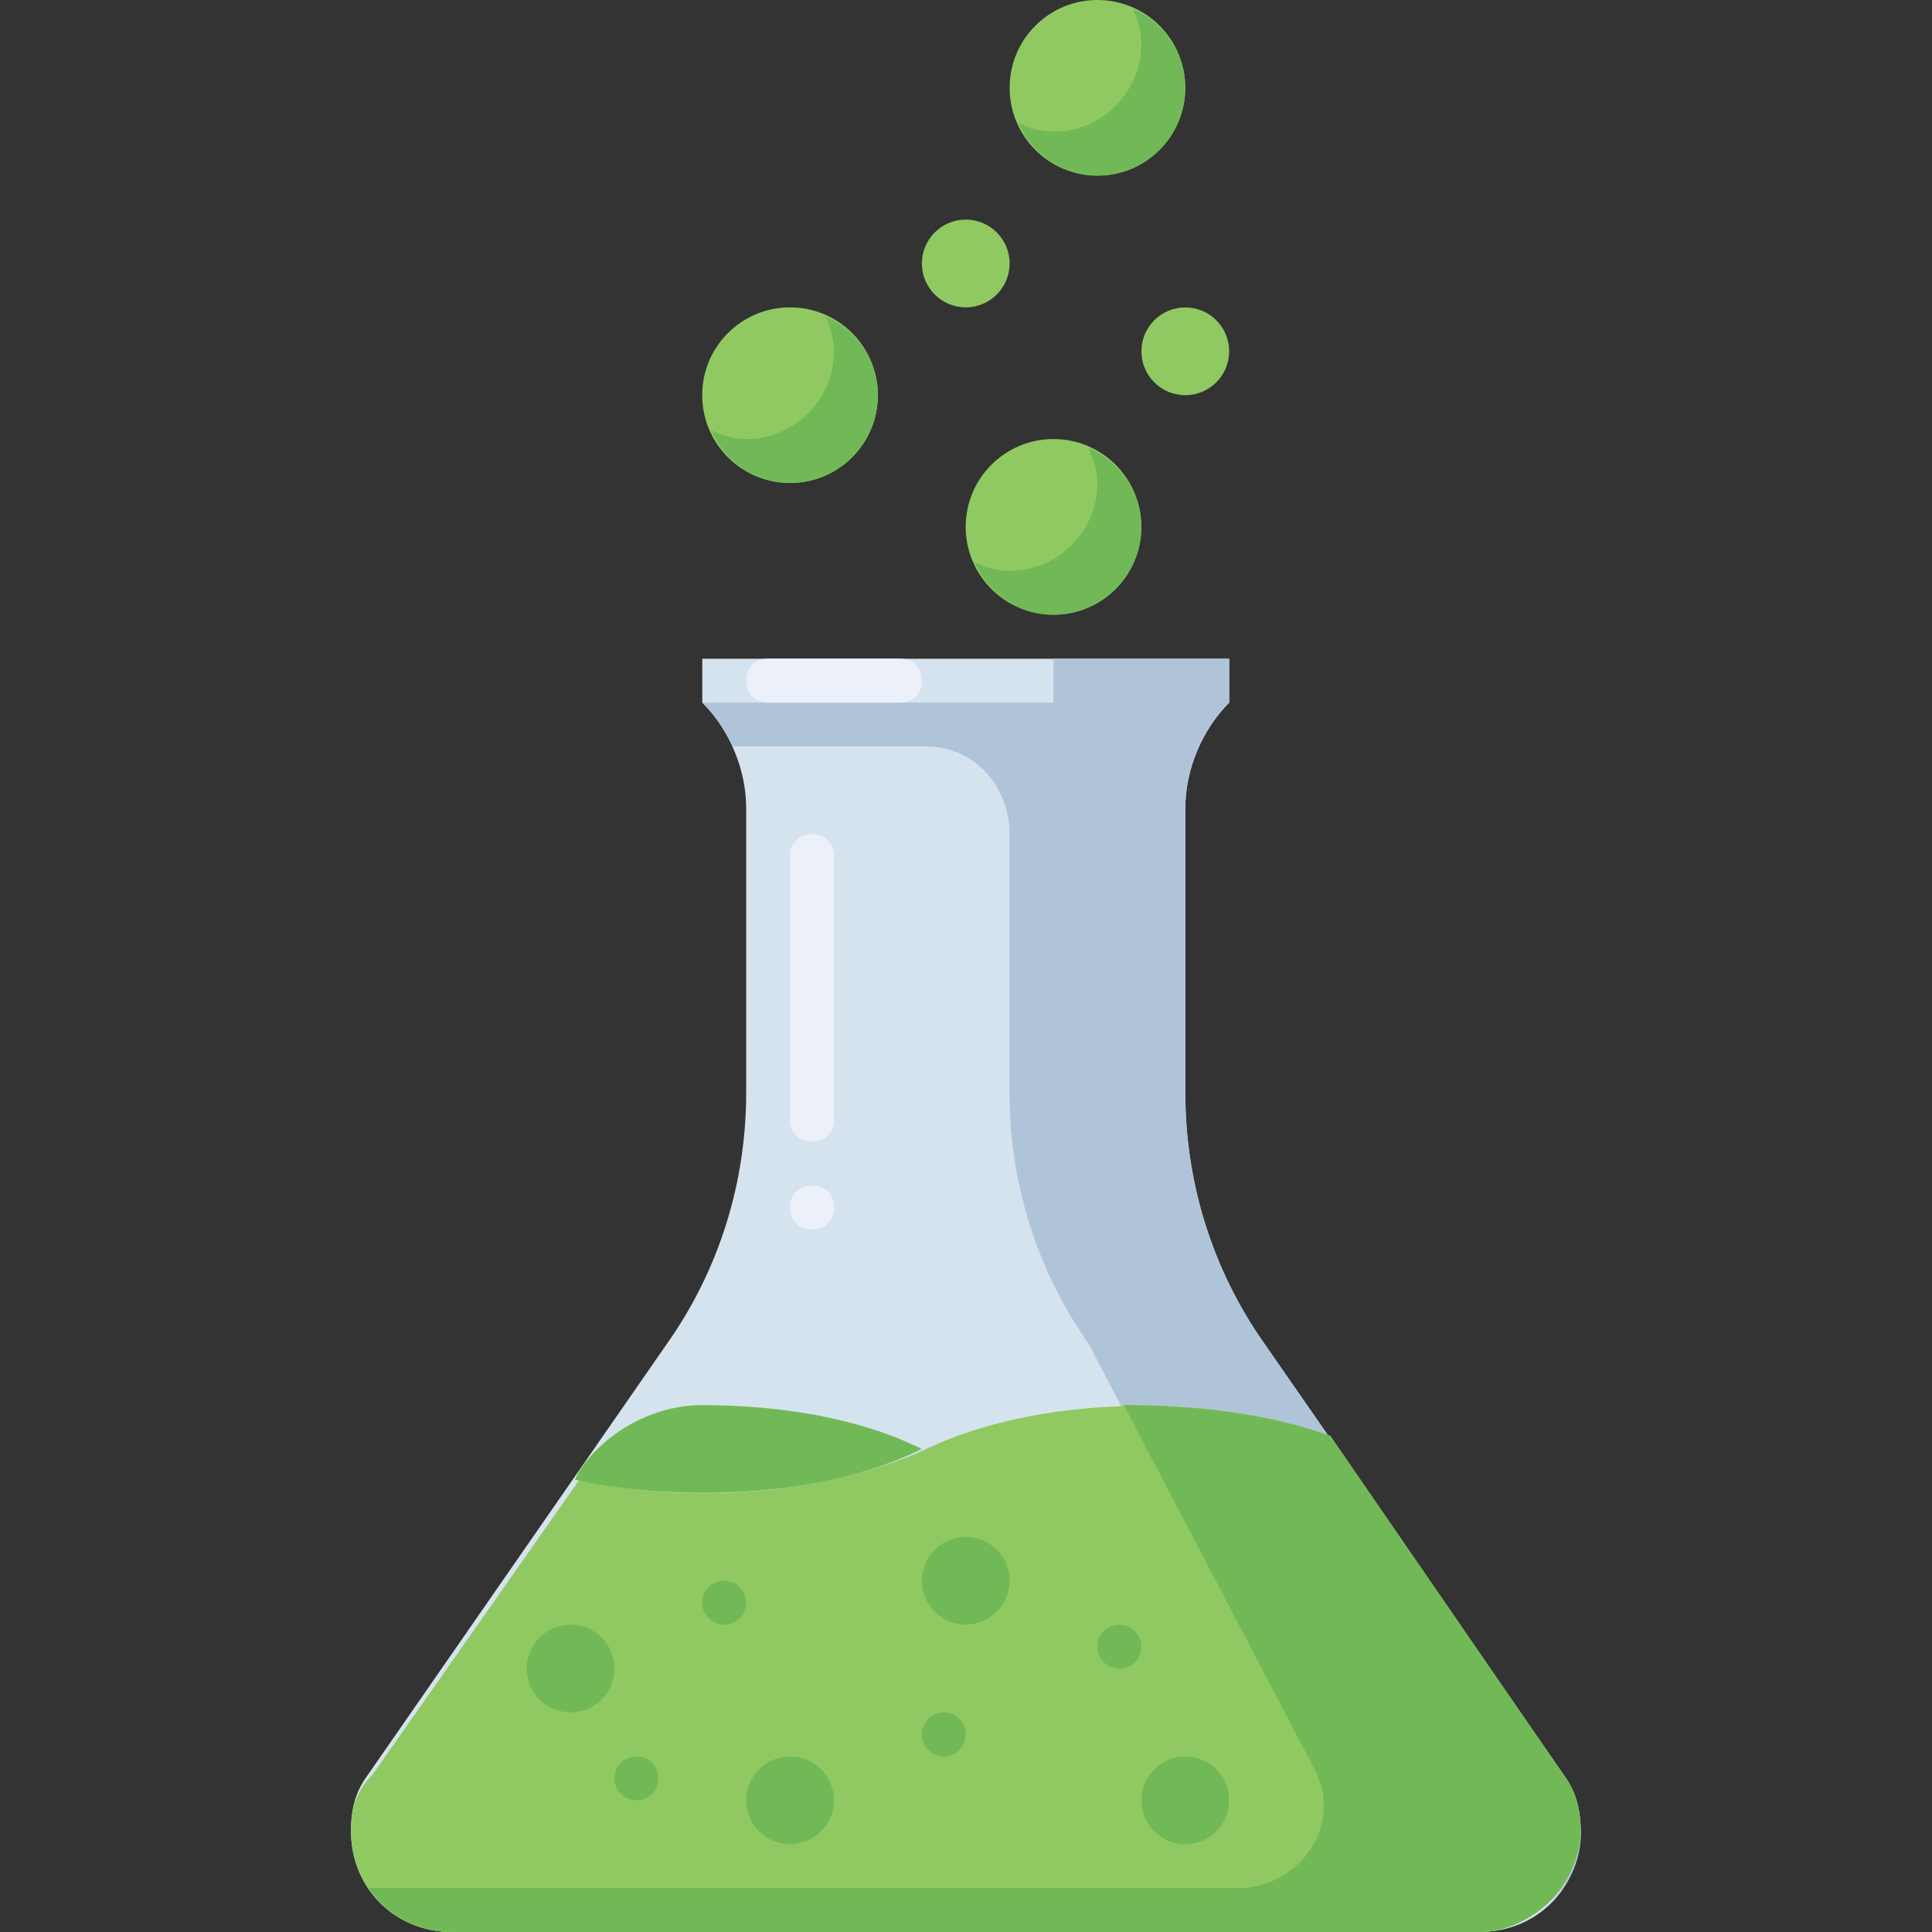 <!-- Generated by IcoMoon.io -->
<svg version="1.1" xmlns="http://www.w3.org/2000/svg" width="24" height="24" viewBox="0 0 24 24">
<rect x="0" y="0" width="24" height="24" fill="#333333" stroke="none"/>
<title>flask</title>
<path fill="#d5e3ef" d="M8.724 8.182v0.545c0.327 0.327 0.545 0.818 0.545 1.309v3.545c0 1.091-0.327 2.182-0.982 3.109l-3.709 5.346c-0.164 0.218-0.218 0.436-0.218 0.709v0c0 0.709 0.545 1.255 1.255 1.255h12.764c0.709 0 1.255-0.545 1.255-1.255v0c0-0.273-0.055-0.491-0.218-0.709l-3.709-5.345c-0.655-0.927-0.982-2.018-0.982-3.109v-3.545c0-0.491 0.218-0.982 0.545-1.309v0-0.545l-6.545-0z"></path>
<path fill="#90c962" d="M14.724 1.091c0 0.603-0.488 1.091-1.091 1.091s-1.091-0.488-1.091-1.091c0-0.603 0.488-1.091 1.091-1.091s1.091 0.488 1.091 1.091z"></path>
<path fill="#90c962" d="M10.905 4.909c0 0.603-0.488 1.091-1.091 1.091s-1.091-0.488-1.091-1.091c0-0.603 0.488-1.091 1.091-1.091s1.091 0.488 1.091 1.091z"></path>
<path fill="#90c962" d="M14.178 6.545c0 0.603-0.488 1.091-1.091 1.091s-1.091-0.488-1.091-1.091c0-0.603 0.488-1.091 1.091-1.091s1.091 0.488 1.091 1.091z"></path>
<path fill="#71b956" d="M13.524 5.564c0.055 0.164 0.109 0.273 0.109 0.436 0 0.6-0.491 1.091-1.091 1.091-0.164 0-0.327-0.055-0.436-0.109 0.164 0.382 0.545 0.655 0.982 0.655 0.6 0 1.091-0.491 1.091-1.091 0-0.436-0.273-0.818-0.655-0.982z"></path>
<path fill="#71b956" d="M10.251 3.927c0.055 0.109 0.109 0.273 0.109 0.436 0 0.6-0.491 1.091-1.091 1.091-0.164 0-0.327-0.055-0.436-0.109 0.164 0.382 0.545 0.655 0.982 0.655 0.6 0 1.091-0.491 1.091-1.091 0-0.436-0.273-0.818-0.655-0.982z"></path>
<path fill="#71b956" d="M14.069 0.109c0.055 0.109 0.109 0.273 0.109 0.436 0 0.6-0.491 1.091-1.091 1.091-0.164 0-0.327-0.055-0.436-0.109 0.164 0.382 0.545 0.655 0.982 0.655 0.6 0 1.091-0.491 1.091-1.091 0-0.436-0.273-0.818-0.655-0.982z"></path>
<path fill="#90c962" d="M15.269 4.364c0 0.301-0.244 0.545-0.545 0.545s-0.545-0.244-0.545-0.545c0-0.301 0.244-0.545 0.545-0.545s0.545 0.244 0.545 0.545z"></path>
<path fill="#90c962" d="M12.542 3.273c0 0.301-0.244 0.545-0.545 0.545s-0.545-0.244-0.545-0.545c0-0.301 0.244-0.545 0.545-0.545s0.545 0.244 0.545 0.545z"></path>
<path fill="#b0c4d9" d="M19.415 22.036l-3.709-5.345c-0.655-0.927-0.982-2.018-0.982-3.109v-3.545c0-0.491 0.218-0.982 0.545-1.309v-0.545h-2.182v0.545h-4.364c0.164 0.164 0.273 0.327 0.382 0.545h2.4c0.6 0 1.036 0.491 1.036 1.091v0 3.218c0 1.091 0.327 2.182 0.982 3.109l2.782 5.345c0.164 0.218 0.218 0.436 0.218 0.709 0 0.709-0.545 1.255-1.255 1.255h3.055c0.436 0 0.818-0.218 1.091-0.545 0.327-0.436 0.273-1.036 0-1.418z"></path>
<path fill="#ecf0f9" d="M9.542 8.182h1.636c0.164 0 0.273 0.109 0.273 0.273v0c0 0.164-0.109 0.273-0.273 0.273h-1.636c-0.164 0-0.273-0.109-0.273-0.273v0c0-0.164 0.109-0.273 0.273-0.273z"></path>
<path fill="#ecf0f9" d="M10.36 10.636v3.273c0 0.164-0.109 0.273-0.273 0.273v0c-0.164 0-0.273-0.109-0.273-0.273v-3.273c0-0.164 0.109-0.273 0.273-0.273v0c0.164 0 0.273 0.109 0.273 0.273z"></path>
<path fill="#ecf0f9" d="M9.815 15v0c0-0.164 0.109-0.273 0.273-0.273v0c0.164 0 0.273 0.109 0.273 0.273v0c0 0.164-0.109 0.273-0.273 0.273v0c-0.164 0-0.273-0.109-0.273-0.273z"></path>
<path fill="#90c962" d="M4.36 22.745c0 0.709 0.545 1.255 1.255 1.255h12.764c0.327 0 0.655-0.164 0.873-0.382s0.382-0.545 0.382-0.873c0-0.273-0.055-0.491-0.218-0.709l-2.891-4.2c-1.527-0.545-3.655-0.491-5.018 0.164-1.2 0.545-2.891 0.709-4.309 0.382l-2.564 3.655c-0.218 0.218-0.273 0.436-0.273 0.709z"></path>
<path fill="#71b956" d="M12.542 19.636c0 0.301-0.244 0.545-0.545 0.545s-0.545-0.244-0.545-0.545c0-0.301 0.244-0.545 0.545-0.545s0.545 0.244 0.545 0.545z"></path>
<path fill="#71b956" d="M9.269 19.909c0 0.151-0.122 0.273-0.273 0.273s-0.273-0.122-0.273-0.273c0-0.151 0.122-0.273 0.273-0.273s0.273 0.122 0.273 0.273z"></path>
<path fill="#71b956" d="M7.633 20.727c0 0.301-0.244 0.545-0.545 0.545s-0.545-0.244-0.545-0.545c0-0.301 0.244-0.545 0.545-0.545s0.545 0.244 0.545 0.545z"></path>
<path fill="#71b956" d="M10.36 22.364c0 0.301-0.244 0.545-0.545 0.545s-0.545-0.244-0.545-0.545c0-0.301 0.244-0.545 0.545-0.545s0.545 0.244 0.545 0.545z"></path>
<path fill="#71b956" d="M11.996 21.545c0 0.151-0.122 0.273-0.273 0.273s-0.273-0.122-0.273-0.273c0-0.151 0.122-0.273 0.273-0.273s0.273 0.122 0.273 0.273z"></path>
<path fill="#71b956" d="M14.178 20.455c0 0.151-0.122 0.273-0.273 0.273s-0.273-0.122-0.273-0.273c0-0.151 0.122-0.273 0.273-0.273s0.273 0.122 0.273 0.273z"></path>
<path fill="#71b956" d="M8.178 22.091c0 0.151-0.122 0.273-0.273 0.273s-0.273-0.122-0.273-0.273c0-0.151 0.122-0.273 0.273-0.273s0.273 0.122 0.273 0.273z"></path>
<path fill="#71b956" d="M15.269 22.364c0 0.301-0.244 0.545-0.545 0.545s-0.545-0.244-0.545-0.545c0-0.301 0.244-0.545 0.545-0.545s0.545 0.244 0.545 0.545z"></path>
<path fill="#71b956" d="M7.196 18.273c0.327-0.491 0.927-0.818 1.527-0.818v0c0.982 0 1.964 0.164 2.727 0.545-0.764 0.382-1.745 0.545-2.727 0.545-0.545 0-1.091-0.055-1.582-0.164l0.055-0.109z"></path>
<path fill="#71b956" d="M19.415 22.036l-2.891-4.2c-0.764-0.273-1.691-0.382-2.564-0.382l2.4 4.582c0 0.055 0.055 0.109 0.055 0.164 0.164 0.655-0.382 1.255-1.036 1.255h-10.8c0.218 0.327 0.6 0.545 1.036 0.545h12.764c0.327 0 0.655-0.164 0.873-0.382s0.382-0.545 0.382-0.873c0-0.273-0.055-0.491-0.218-0.709z"></path>
</svg>
